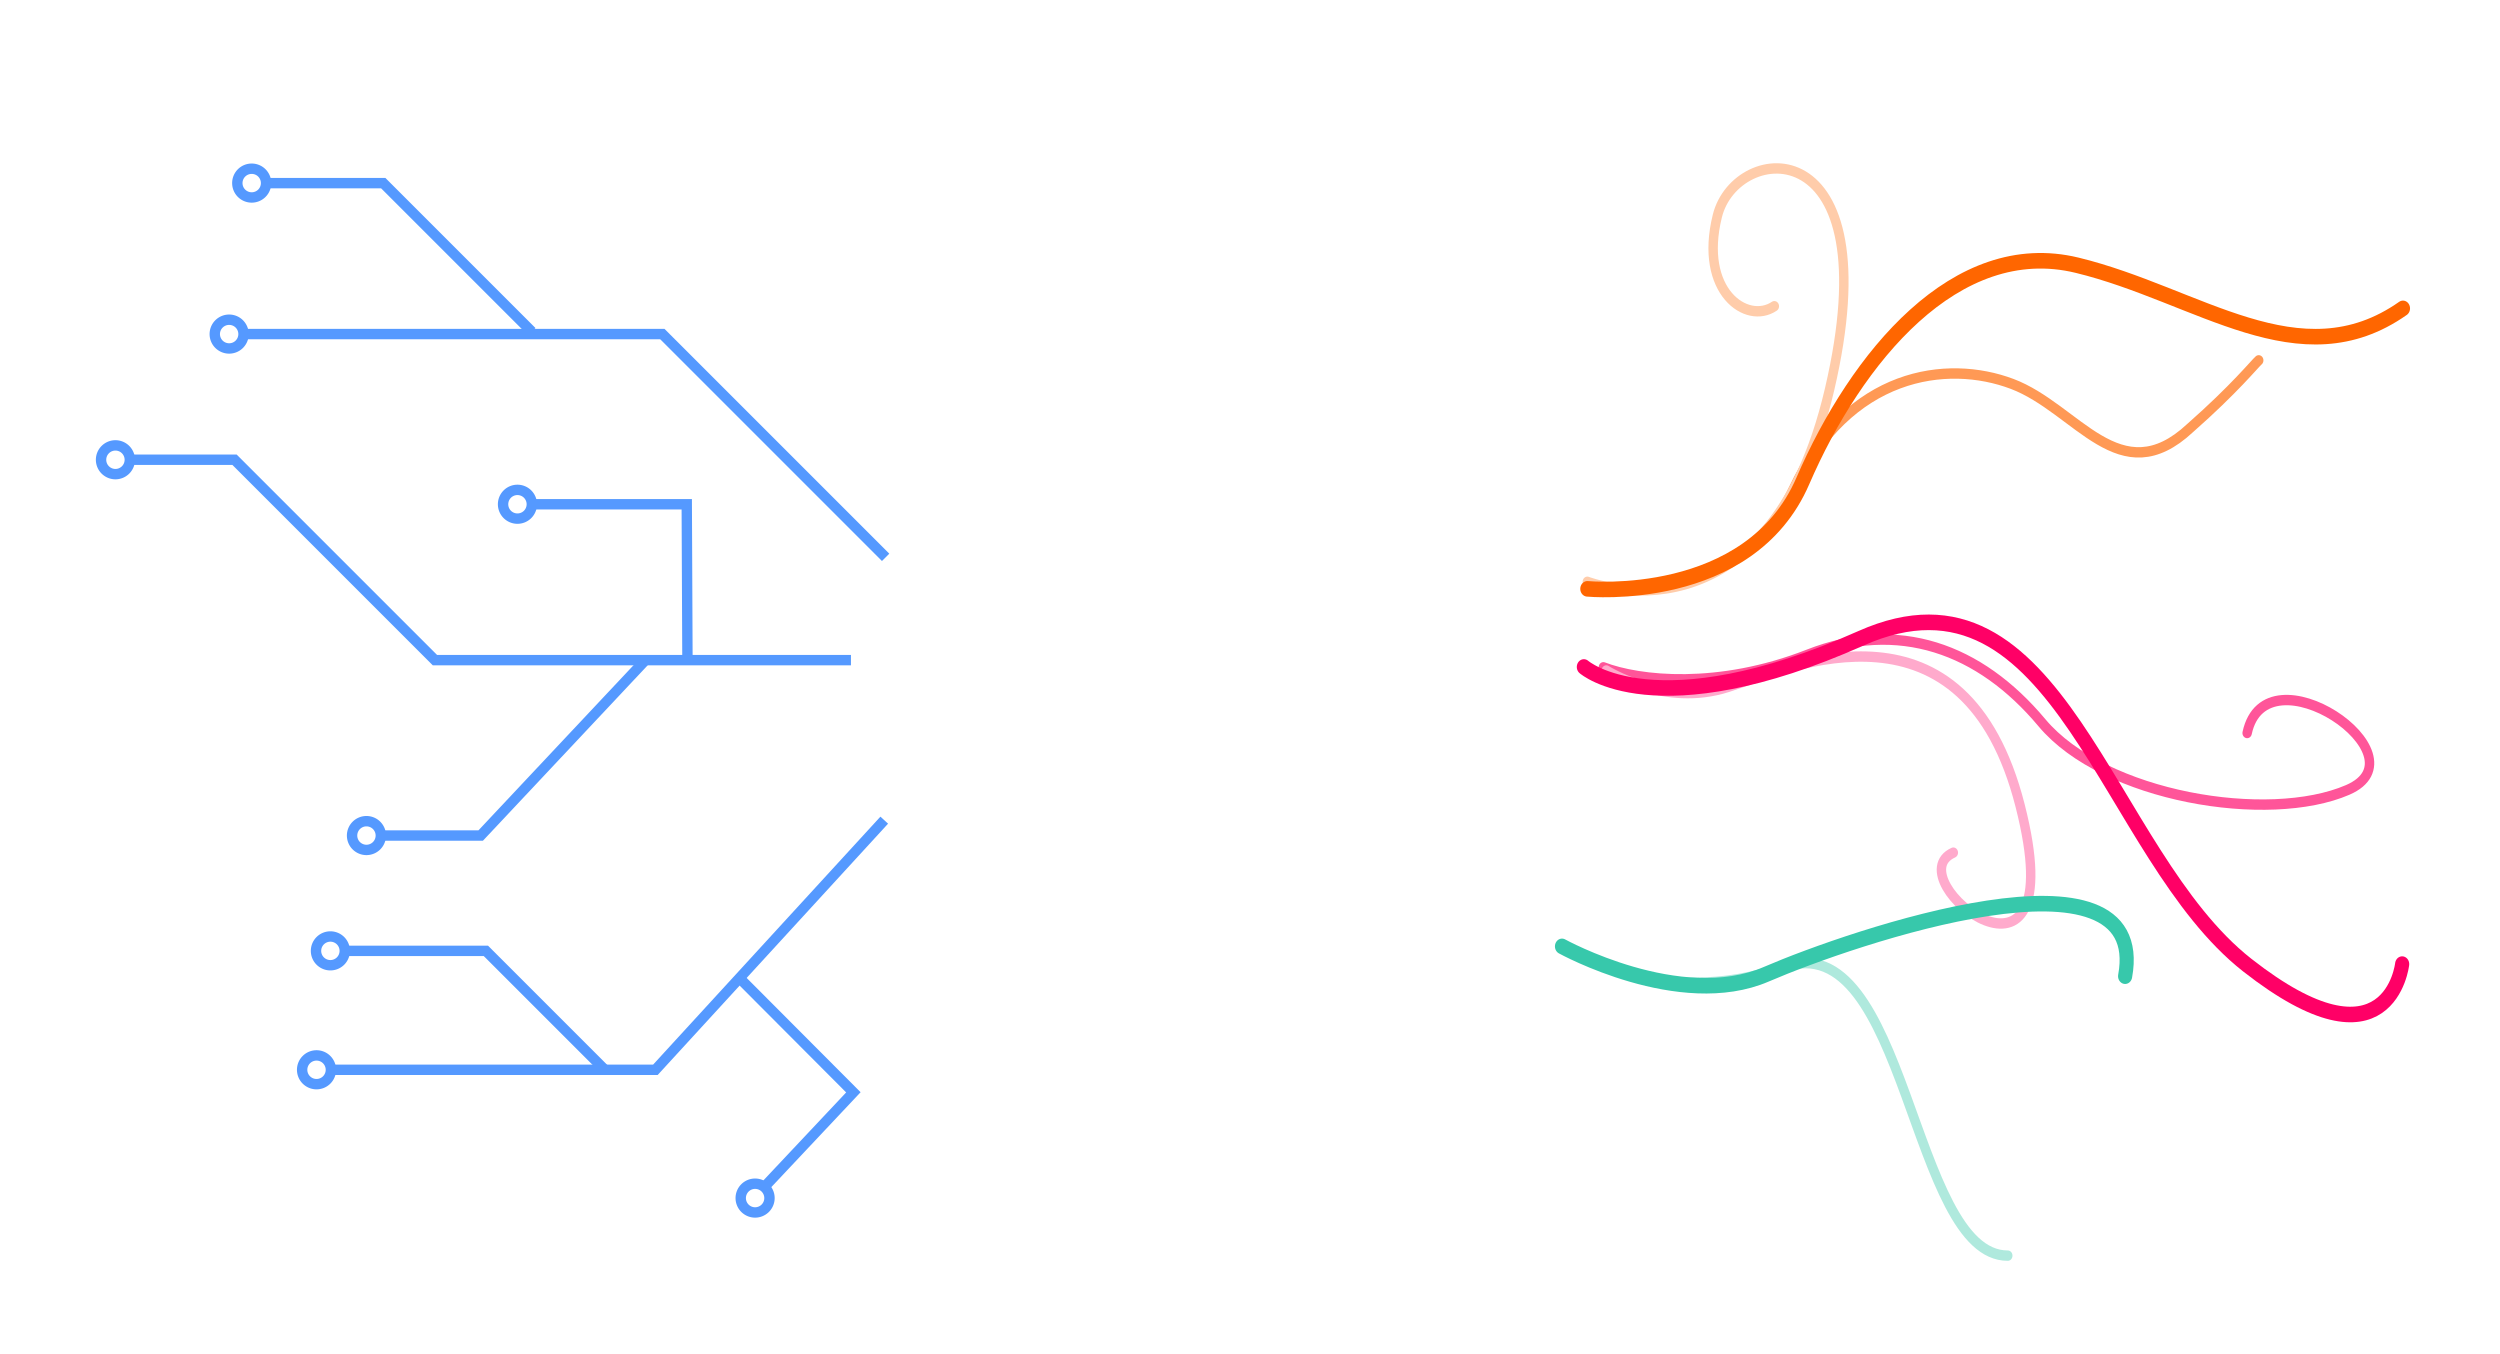 <!-- Created with Inkscape (http://www.inkscape.org/) -->
<svg width="240.9mm" height="130.43mm" version="1.1" viewBox="0 0 240.9 130.43" xmlns="http://www.w3.org/2000/svg" xmlns:cc="http://creativecommons.org/ns#" xmlns:dc="http://purl.org/dc/elements/1.1/" xmlns:rdf="http://www.w3.org/1999/02/22-rdf-syntax-ns#">
 <g transform="translate(17.261 -.087)">
  <g transform="translate(24.914 145.15)">
   <rect x="-42.176" y="-145.06" width="240.9" height="130.43" ry="1.47" style="fill:none;paint-order:markers stroke fill"/>
   <g>
    <g style="stroke:#5599ff">
     <path d="m39.823-81.454h-40.09l-19.31-19.31h-10.089" style="fill:none;stroke:#5599ff"/>
     <path d="m-29.667-100.76a1.385 1.385 0 0 1-1.385 1.385 1.385 1.385 0 0 1-1.385-1.385 1.385 1.385 0 0 1 1.385-1.385 1.385 1.385 0 0 1 1.385 1.385z" style="fill:none;paint-order:markers stroke fill;stroke-linecap:round;stroke-linejoin:round;stroke:#5599ff"/>
    </g>
    <g style="stroke:#5599ff">
     <path d="m29.082-50.814 10.975 11.008-8.519 9.054" style="fill:none;stroke:#5599ff"/>
     <path d="m31.972-29.616a1.385 1.385 0 0 1-1.385 1.385 1.385 1.385 0 0 1-1.385-1.385 1.385 1.385 0 0 1 1.385-1.385 1.385 1.385 0 0 1 1.385 1.385z" style="fill:none;paint-order:markers stroke fill;stroke-linecap:round;stroke-linejoin:round;stroke:#5599ff"/>
    </g>
    <g style="stroke:#5599ff">
     <path d="m43.164-91.357-21.515-21.515h-40.358" style="fill:none;stroke:#5599ff"/>
     <path d="m-18.709-112.87a1.385 1.385 0 0 1-1.385 1.385 1.385 1.385 0 0 1-1.385-1.385 1.385 1.385 0 0 1 1.385-1.385 1.385 1.385 0 0 1 1.385 1.385z" style="fill:none;paint-order:markers stroke fill;stroke-linecap:round;stroke-linejoin:round;stroke:#5599ff"/>
    </g>
    <g style="stroke:#5599ff">
     <path d="m9.071-113.1-14.316-14.316h-11.292" style="fill:none;stroke:#5599ff"/>
     <path d="m-16.536-127.42a1.385 1.385 0 0 1-1.385 1.385 1.385 1.385 0 0 1-1.385-1.385 1.385 1.385 0 0 1 1.385-1.385 1.385 1.385 0 0 1 1.385 1.385z" style="fill:none;paint-order:markers stroke fill;stroke-linecap:round;stroke-linejoin:round;stroke:#5599ff"/>
    </g>
    <g style="stroke:#5599ff">
     <path d="m24.068-81.398-0.067-15.075h-14.93" style="fill:none;stroke:#5599ff"/>
     <path d="m9.071-96.473a1.385 1.385 0 0 1-1.385 1.385 1.385 1.385 0 0 1-1.385-1.385 1.385 1.385 0 0 1 1.385-1.385 1.385 1.385 0 0 1 1.385 1.385z" style="fill:none;paint-order:markers stroke fill;stroke-linecap:round;stroke-linejoin:round;stroke:#5599ff"/>
    </g>
    <g style="stroke:#5599ff">
     <path d="m-5.479-64.549h9.622l15.831-16.857" style="fill:none;stroke:#5599ff"/>
     <path d="m-5.479-64.549a1.385 1.385 0 0 1-1.385 1.385 1.385 1.385 0 0 1-1.385-1.385 1.385 1.385 0 0 1 1.385-1.385 1.385 1.385 0 0 1 1.385 1.385z" style="fill:none;paint-order:markers stroke fill;stroke-linecap:round;stroke-linejoin:round;stroke:#5599ff"/>
    </g>
    <g style="stroke:#5599ff">
     <path d="m16.237-41.844-11.593-11.593h-13.597" style="fill:none;stroke:#5599ff"/>
     <path d="m-8.954-53.437a1.385 1.385 0 0 1-1.385 1.385 1.385 1.385 0 0 1-1.385-1.385 1.385 1.385 0 0 1 1.385-1.385 1.385 1.385 0 0 1 1.385 1.385z" style="fill:none;paint-order:markers stroke fill;stroke-linecap:round;stroke-linejoin:round;stroke:#5599ff"/>
    </g>
    <g style="stroke:#5599ff">
     <path d="m43.03-66.032-22.05 24.054h-31.271" style="fill:none;stroke:#5599ff"/>
     <path d="m-10.29-41.978a1.385 1.385 0 0 1-1.385 1.385 1.385 1.385 0 0 1-1.385-1.385 1.385 1.385 0 0 1 1.385-1.385 1.385 1.385 0 0 1 1.385 1.385z" style="fill:none;paint-order:markers stroke fill;stroke-linecap:round;stroke-linejoin:round;stroke:#5599ff"/>
    </g>
   </g>
   <g transform="matrix(.908 0 0 1 13.78 11.717)">
    <g transform="translate(-330.68 -25.299)">
     <path d="m439.21-67.18c3.78 1.323 12.19 2.173 21.734-1.228 9.544-3.402 18.19-0.614 24.805 6.567 6.615 7.181 24.049 9.78 32.459 6.473 8.41-3.307-8.693-13.891-10.678-5.481" style="fill:none;stroke-linecap:round;stroke-linejoin:round;stroke:#ff5599"/>
     <path d="m439.52-66.873s6.166 3.567 12.922 1.583 25.135-9.449 30.994 11.434c5.859 20.883-13.324 7.087-7.087 4.536" style="fill:none;stroke-linecap:round;stroke-linejoin:round;stroke:#ffaacc"/>
     <path d="m437.14-67.212s7.567 6.058 29.411-2.764c21.123-8.53 25.868 20.718 40.987 31.49 15.119 10.772 16.442-0.094 16.442-0.094" style="fill:none;stroke-linecap:round;stroke-linejoin:round;stroke-width:1.5;stroke:#ff0066"/>
    </g>
    <g transform="translate(-1.701 14.93)">
     <path d="m108.53-114.97s15.97 1.795 21.828-9.544c5.859-11.339 16.347-12.568 23.246-10.205s11.434 10.583 18.899 4.252c4.725-3.78 6.845-6.184 7.276-6.52" style="fill:none;stroke-linecap:round;stroke-linejoin:round;stroke:#ff9955"/>
     <path d="m108.53-115.65s19.182 6.804 25.702-18.521-9.922-24.001-11.906-16.725c-1.984 7.276 3.118 10.489 6.048 8.694" style="fill:none;stroke-linecap:round;stroke-linejoin:round;stroke:#ffccaa"/>
     <path d="m108.53-114.97s17.198 1.512 22.868-10.394 16.253-23.624 29.104-20.789c12.851 2.835 23.624 11.15 34.585 4.158" style="fill:none;stroke-linecap:round;stroke-linejoin:round;stroke-width:1.5;stroke:#ff6600"/>
    </g>
    <g transform="translate(-328.03 -35.315)">
     <path d="m432.17-30.272s10.424 6.281 23.52 2.005c13.096-4.276 13.497 27.796 23.787 27.796" style="fill:none;stroke-linecap:round;stroke-linejoin:round;stroke:#afe9dd"/>
     <path d="m432.17-30.272s12.514 6.275 21.68 2.684c9.166-3.591 40.821-13.418 38.081 0.189" style="fill:none;stroke-linecap:round;stroke-linejoin:round;stroke-width:1.5;stroke:#37c8ab"/>
    </g>
   </g>
  </g>
 </g>
</svg>
